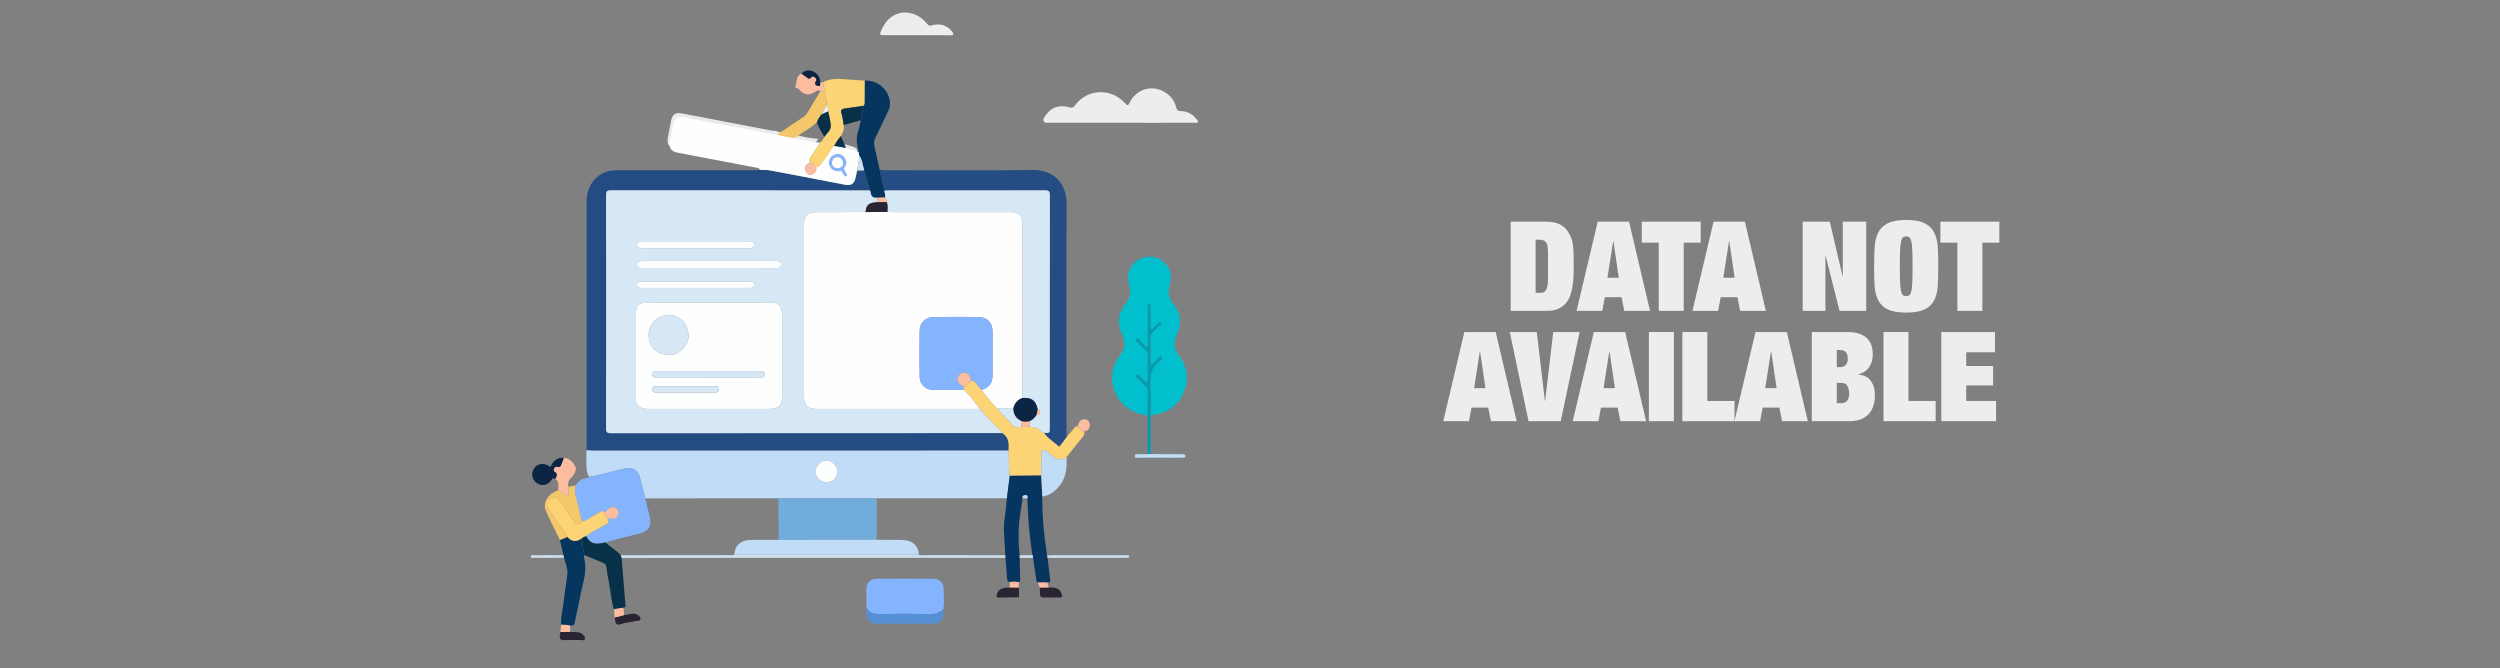<?xml version="1.0" encoding="utf-8"?>
<!-- Generator: Adobe Illustrator 16.0.0, SVG Export Plug-In . SVG Version: 6.00 Build 0)  -->
<!DOCTYPE svg PUBLIC "-//W3C//DTD SVG 1.1//EN" "http://www.w3.org/Graphics/SVG/1.1/DTD/svg11.dtd">
<svg version="1.1" id="Layer_1" xmlns="http://www.w3.org/2000/svg" xmlns:xlink="http://www.w3.org/1999/xlink" x="0px" y="0px"
	 width="1172.941px" height="313.484px" viewBox="0 0 1172.941 313.484" enable-background="new 0 0 1172.941 313.484"
	 xml:space="preserve">
<rect x="0" y="0" width="1172.941" height="313.484" fill="#808080" stroke="none"/>
<g>
	<g>
		<path fill-rule="evenodd" clip-rule="evenodd" fill="#C0DCF6" d="M276.452,223.646c-1.28-1.502-1.13-3.419-1.28-5.161
			c-0.209-2.429,0.006-4.894,0.041-7.343c0.912,0.056,1.822,0.16,2.733,0.16c47.884,0.008,95.768,0.009,143.651,0.005
			c17.207-0.001,34.415-0.016,51.621-0.023c0.257,3.948-0.035,7.925,0.544,11.858c-0.451,3.553-0.901,7.104-1.352,10.654
			c-20.348,0.008-40.694,0.014-61.042,0.022c-15.397-0.009-30.793-0.018-46.19-0.026c-20.824,0.018-41.649,0.032-62.473,0.049
			c-0.853-3.397-1.615-6.823-2.586-10.187c-0.884-3.061-3.381-4.473-6.469-3.896c-1.1,0.208-2.191,0.469-3.286,0.703
			C285.711,221.455,281.207,223.099,276.452,223.646z M387.759,226.193c3.099,0.002,5.122-2.048,5.087-5.156
			c-0.028-2.55-2.463-4.953-5.047-4.981c-2.654-0.028-5.076,2.414-5.116,5.158C382.642,224.078,384.796,226.191,387.759,226.193z"/>
		<path fill-rule="evenodd" clip-rule="evenodd" fill="#234C82" d="M473.218,211.283c-17.206,0.008-34.414,0.022-51.621,0.023
			c-47.884,0.004-95.768,0.003-143.651-0.005c-0.911,0-1.822-0.104-2.733-0.16c0-38.805-0.001-77.608,0.004-116.413
			c0.001-7.384,4.025-12.879,10.553-14.478c1.593-0.39,3.214-0.397,4.838-0.397c21.166,0,42.331,0.001,63.497-0.007
			c0.769,0,1.538-0.098,2.307-0.151c1.317,0.036,2.635,0.071,3.953,0.106c0.234,0.045,0.468,0.09,0.703,0.135
			c2.14,0.39,4.284,0.763,6.421,1.172c9.722,1.861,19.44,3.741,29.163,5.595c2.634,0.502,4.118-0.521,4.739-3.196
			c0.27-1.162,0.507-2.332,0.76-3.498c1.108-0.027,2.216-0.054,3.323-0.082c0.88,3.131,1.758,6.264,2.637,9.396
			c-40.515,0.004-81.029,0.021-121.543-0.027c-1.75-0.002-2.209,0.413-2.206,2.188c0.056,36.491,0.059,72.98-0.005,109.472
			c-0.003,1.915,0.53,2.296,2.35,2.294c38.537-0.056,77.075-0.039,115.613-0.042c22.656-0.004,45.313-0.017,67.97-0.024
			C473.385,205.119,473.418,208.158,473.218,211.283z"/>
		<path fill-rule="evenodd" clip-rule="evenodd" fill="#EAEAEA" d="M401.195,78.23c-0.253,1.166-0.491,2.335-0.76,3.497
			c-0.621,2.675-2.104,3.698-4.738,3.195c-9.723-1.853-19.441-3.732-29.163-5.594c-2.137-0.409-4.282-0.782-6.422-1.172
			c-0.234-0.044-0.469-0.089-0.703-0.134c-1.317-0.035-2.634-0.071-3.953-0.106c-0.043-0.587-0.372-0.807-0.946-0.917
			c-12.605-2.389-25.207-4.801-37.811-7.199c-2.697-0.514-3.947-2.377-3.404-5.033c0.534-2.61,1.024-5.229,1.5-7.85
			c0.597-3.285,2.027-4.306,5.248-3.688c13.91,2.669,27.818,5.341,41.729,7.998c0.618,0.118,1.263,0.089,1.895,0.128
			c2.704,0.905,5.499,1.355,8.321,1.668c3.926,0.935,7.848,1.9,11.9,2.13c-1.488,2.258-2.966,4.524-4.469,6.773
			c-0.565,0.846-1.091,1.658-0.111,2.555c-1.672,0.598-2.872,1.604-2.453,3.556c0.31,1.446,1.367,2.468,2.867,2.157
			c1.919-0.397,2.698-1.837,2.369-3.804c1.137,0.502,1.632-0.247,2.18-1.046c1.986-2.899,4.013-5.772,6.024-8.655
			c1.906,0.312,3.813,0.625,5.72,0.937c2.026,0.644,4.217,0.837,5.992,2.175c0.032,0.396,0.064,0.794,0.096,1.191
			C402.353,73.474,401.433,75.809,401.195,78.23z M392.486,78.629c1.654-0.993,1.692,0.755,2.38,1.472
			c0.34,0.354,0.441,1.236,1.221,0.742c0.734-0.466,0.13-0.988-0.1-1.447c-0.469-0.937-1.48-1.619-0.539-2.977
			c1.159-1.673,0.68-3.42-0.751-4.757c-1.372-1.282-3.041-1.445-4.68-0.514c-1.657,0.94-2.392,3.021-1.74,4.766
			C388.983,77.807,390.526,78.487,392.486,78.629z"/>
		<path fill-rule="evenodd" clip-rule="evenodd" fill="#254D83" d="M412.733,79.684c0.839,0.056,1.678,0.159,2.517,0.159
			c23.136,0.009,46.273,0.199,69.406-0.084c9.655-0.118,15.842,6.419,15.79,15.718c-0.193,35.62-0.078,71.241-0.073,106.861
			c0,0.914,0.051,1.829,0.079,2.744c-0.925,1.234-1.83,2.484-2.785,3.694c-0.261,0.331-0.567,1.042-1.122,0.526
			c-2.234-2.077-4.987-3.595-6.718-6.215c2.692,0.17,2.698,0.17,2.698-2.454c0.001-36.337-0.014-72.675,0.043-109.012
			c0.003-1.855-0.446-2.33-2.317-2.325c-24.484,0.069-48.967,0.045-73.451,0.048c-0.634,0-1.268,0.046-1.901,0.071
			C414.177,86.171,413.456,82.928,412.733,79.684z"/>
		<path fill-rule="evenodd" clip-rule="evenodd" fill="#01BFCC" d="M538.484,194.92c-5.234-0.676-9.777-2.651-13.059-6.975
			c-4.842-6.381-4.932-14.918,0.022-21.205c2.441-3.101,2.717-6.08,1.048-9.6c-2.451-5.165-1.977-10.284,1.626-14.708
			c2.337-2.868,2.674-5.617,1.62-9.012c-1.809-5.822,1.651-11.563,7.454-12.779c7.366-1.544,13.856,5.165,11.735,12.387
			c-1.091,3.715-0.744,6.639,1.771,9.778c3.39,4.23,3.754,9.252,1.414,14.167c-1.711,3.594-1.472,6.58,1.007,9.782
			c4.135,5.339,4.876,11.394,2.14,17.564c-2.921,6.584-8.302,9.919-15.424,10.524c-0.007-4.8,0.272-9.623-0.1-14.395
			c-0.357-4.566,0.532-8.311,4.478-10.975c0.115-0.078,0.21-0.191,0.299-0.299c0.384-0.467,1.155-0.939,0.568-1.578
			c-0.617-0.672-1.113,0.092-1.572,0.477c-1.197,1.006-2.051,2.419-3.689,3.238c0-4.6,0.014-8.971-0.012-13.344
			c-0.006-0.871,0.409-1.451,0.983-2.011c1.011-0.986,2.031-1.966,2.984-3.004c0.475-0.518,1.603-1.079,0.852-1.828
			c-0.639-0.636-1.108,0.503-1.6,0.904c-0.599,0.489-1.094,1.101-1.666,1.625c-0.341,0.314-0.624,0.912-1.192,0.668
			c-0.572-0.245-0.337-0.87-0.34-1.33c-0.021-3.106-0.007-6.212-0.021-9.318c-0.003-0.466,0.12-1.145-0.546-1.195
			c-0.873-0.067-0.704,0.717-0.708,1.229c-0.025,2.611-0.014,5.223-0.014,7.835c-0.001,3.707-0.001,7.412-0.001,11.119
			c-0.186,0.113-0.373,0.225-0.558,0.336c-1.132-1.222-2.252-2.453-3.402-3.655c-0.342-0.358-0.813-0.72-1.28-0.257
			c-0.468,0.465-0.103,0.922,0.246,1.28c1.034,1.063,2.117,2.079,3.125,3.164c0.702,0.756,1.822,1.286,1.835,2.481
			c0.047,4.164,0.049,8.329,0.014,12.494c-0.011,1.325-0.681,0.958-1.298,0.365c-0.916-0.881-1.804-1.79-2.717-2.674
			c-0.316-0.308-0.743-0.549-1.132-0.245c-0.531,0.416-0.245,0.906,0.111,1.272c1.229,1.268,2.466,2.526,3.733,3.754
			c0.78,0.757,1.377,1.499,1.349,2.719C538.479,187.438,538.504,191.179,538.484,194.92z"/>
		<path fill-rule="evenodd" clip-rule="evenodd" fill="#FDFEFE" d="M402.151,80.011c-0.252,1.166-0.49,2.335-0.76,3.498
			c-0.621,2.675-2.105,3.698-4.739,3.196c-9.723-1.854-19.441-3.734-29.163-5.595c-2.137-0.41-4.281-0.783-6.421-1.172
			c-0.235-0.045-0.469-0.09-0.703-0.135c-1.318-0.035-2.635-0.07-3.953-0.106c-0.043-0.586-0.373-0.807-0.946-0.916
			c-12.606-2.389-25.208-4.801-37.811-7.2c-2.697-0.513-3.948-2.376-3.404-5.032c0.533-2.61,1.024-5.229,1.5-7.85
			c0.598-3.285,2.027-4.306,5.248-3.688c13.909,2.669,27.818,5.341,41.729,7.998c0.618,0.118,1.263,0.088,1.895,0.128
			c2.703,0.905,5.498,1.355,8.32,1.668c3.927,0.936,7.848,1.9,11.901,2.13c-1.488,2.259-2.966,4.524-4.469,6.773
			c-0.564,0.846-1.091,1.658-0.111,2.555c-1.672,0.599-2.872,1.604-2.454,3.556c0.311,1.446,1.368,2.469,2.868,2.158
			c1.92-0.398,2.699-1.837,2.369-3.805c1.137,0.503,1.631-0.247,2.179-1.045c1.987-2.899,4.013-5.772,6.024-8.655
			c1.907,0.313,3.813,0.625,5.719,0.937c2.027,0.644,4.217,0.837,5.994,2.175c0.031,0.397,0.063,0.794,0.096,1.191
			C403.309,75.255,402.389,77.59,402.151,80.011z M393.443,80.41c1.654-0.993,1.691,0.755,2.379,1.473
			c0.34,0.354,0.442,1.235,1.222,0.741c0.734-0.465,0.13-0.987-0.1-1.446c-0.469-0.936-1.481-1.619-0.54-2.977
			c1.16-1.673,0.681-3.42-0.75-4.757c-1.371-1.282-3.042-1.445-4.68-0.515c-1.658,0.94-2.392,3.021-1.741,4.765
			C389.939,79.588,391.482,80.268,393.443,80.41z"/>
		<path fill-rule="evenodd" clip-rule="evenodd" fill="#84B4FD" d="M276.452,223.646c4.754-0.547,9.259-2.19,13.912-3.184
			c1.095-0.234,2.186-0.495,3.286-0.703c3.088-0.577,5.585,0.835,6.469,3.896c0.971,3.363,1.733,6.789,2.586,10.187
			c0.702,2.797,1.418,5.591,2.105,8.393c1.117,4.554-0.378,6.931-4.899,8.124c-5.297,1.397-10.685,2.449-15.901,4.155
			c-0.75,0.13-1.503,0.25-2.25,0.397c-3.155,0.623-5.292-0.451-6.792-3.423c2.971-2.133,6.256-3.738,9.417-5.548
			c1.173-0.672,1.525-1.293,0.738-2.417c0.466-0.502,0.982-0.344,1.558-0.199c1.639,0.409,2.728-0.342,3.37-1.802
			c0.581-1.323,0.049-2.467-1.03-3.124c-1.315-0.8-2.732-0.67-3.79,0.619c-0.563,0.689-1.143,1.247-2.088,1.247
			c-0.631-1.014-1.196-0.184-1.762,0.078c-2.851,1.321-5.219,3.568-8.346,4.364c-1.024-4.27-2.012-8.55-3.094-12.805
			c-0.36-1.418-0.401-2.748,0.191-4.085c0.936-1.839,2.368-3,4.436-3.383C275.23,224.313,275.934,224.167,276.452,223.646z"/>
		<path fill-rule="evenodd" clip-rule="evenodd" fill="#EDEDED" d="M526.042,57.595c-11.216,0-22.431,0.001-33.646-0.002
			c-0.979,0-2.18,0.241-2.726-0.713c-0.56-0.98,0.378-1.859,0.873-2.656c2.337-3.779,6.536-5.282,11.04-3.888
			c1.275,0.395,1.947,0.224,2.784-0.916c5.571-7.581,16.221-8.284,22.917-1.604c0.299,0.299,0.617,0.583,0.894,0.9
			c0.79,0.902,1.15,0.818,1.704-0.35c3.045-6.427,10.247-8.791,16.346-5.308c2.839,1.62,4.848,4.114,5.623,7.352
			c0.335,1.403,0.986,1.699,2.32,1.725c2.98,0.055,5.395,1.429,7.217,3.771c0.298,0.382,0.978,0.823,0.542,1.442
			c-0.306,0.435-0.917,0.242-1.395,0.243c-6.913,0.008-13.826,0.005-20.738,0.006C535.211,57.595,530.627,57.595,526.042,57.595z"/>
		<path fill-rule="evenodd" clip-rule="evenodd" fill="#063660" d="M472.411,233.796c0.45-3.551,0.901-7.102,1.352-10.654
			c4.914-0.05,9.829-0.099,14.743-0.148c0.174,3.326,0.347,6.651,0.521,9.978c-0.089,9.094,0.75,18.113,2.17,27.087
			c-0.016,0.063-0.056,0.133-0.043,0.189c0.029,0.125,0.084,0.242,0.128,0.361l0.007,0.097c0.071,0.349,0.142,0.696,0.212,1.046
			c0.381,3.329,0.731,6.662,1.164,9.984c0.128,0.984,0.112,1.659-1.132,1.536c-1.5,0.005-3,0.01-4.5,0.015
			c-1.109-0.466-0.789-1.546-0.933-2.363c-0.537-3.046-0.97-6.108-1.442-9.163c0.046-0.466,0.057-0.92-0.292-1.293
			c-1.353-8.829-2.16-17.704-2.328-26.635c0.073-0.739,0.307-1.541-0.922-1.536c-1.051,0.002-1.491,0.472-1.352,1.503
			c-0.254,1.742-0.462,3.491-0.769,5.225c-1.254,7.125-1.396,14.276-0.601,21.456c0.01,0.428,0.019,0.854,0.028,1.28
			c0.063,3.127,0.13,6.256,0.184,9.385c0.013,0.727,0.342,1.563-0.594,2.018c-1.411-0.294-2.829-0.28-4.25-0.083
			c-1.094-0.094-1.226-0.815-1.287-1.744c-0.208-3.202-0.501-6.398-0.762-9.597c-0.034-0.421-0.07-0.842-0.104-1.263
			c-0.064-1.614-0.102-3.23-0.2-4.843c-0.233-3.854-0.705-7.692-0.147-11.57C471.752,240.656,472.036,237.221,472.411,233.796z"/>
		<path fill-rule="evenodd" clip-rule="evenodd" fill="#FCD375" d="M488.506,222.993c-4.915,0.05-9.829,0.099-14.743,0.148
			c-0.579-3.934-0.287-7.91-0.544-11.858c0.2-3.125,0.167-6.164-2.928-8.098c-3.463-3.824-7.279-7.319-10.536-11.336
			c-2.355-3.081-4.751-6.128-7.43-8.941c-0.129-0.408-0.403-0.813-0.044-1.24c1.075-0.947,2.151-1.897,3.227-2.846
			c0.784-0.674,1.296-0.322,1.857,0.376c1.036,1.288,2.157,2.507,3.242,3.753c2.236,2.977,4.5,5.93,7.146,8.563
			c1.834,2.579,4.386,4.499,6.396,6.901c1.388,1.66,2.874,2.521,5.025,1.873c1.323,0,2.647,0,3.971,0
			c1.581,0.124,3.2,0.095,4.446,1.354c0.634,0.639,1.317,1.235,2.237,1.445c1.73,2.62,4.484,4.138,6.718,6.215
			c0.555,0.516,0.861-0.195,1.122-0.526c0.955-1.21,1.86-2.46,2.785-3.694c1.057-1.257,2.09-2.536,3.181-3.765
			c0.517-0.582,0.844-1.494,1.898-1.34c0.854,0.951,1.529,2.111,2.883,2.48c0.571,0.809,0.427,1.452-0.215,2.235
			c-2.626,3.207-5.17,6.48-7.745,9.729c-3.016,1.649-4.197,1.564-6.832-0.548c-0.763-0.611-1.481-1.28-2.21-1.936
			c-0.588-0.526-1.303-1.007-2.034-0.681c-0.682,0.303-0.688,1.172-0.704,1.867C488.602,216.415,488.559,219.703,488.506,222.993z"
			/>
		<path fill-rule="evenodd" clip-rule="evenodd" fill="#84B4FD" d="M406.516,285.127c-0.021-3.029-0.127-6.062-0.037-9.088
			c0.08-2.61,2.01-4.48,4.669-4.496c8.956-0.054,17.914-0.049,26.87-0.002c2.657,0.014,4.562,1.765,4.679,4.484
			c0.136,3.158,0.349,6.336-0.048,9.5c-1.816,2.384-4.302,2.609-7.092,2.56c-7.739-0.139-15.483-0.148-23.222,0.009
			C409.701,288.146,407.851,287.306,406.516,285.127z"/>
		<path fill-rule="evenodd" clip-rule="evenodd" fill="#063660" d="M403.059,72.773c-0.033-0.396-0.064-0.794-0.096-1.191
			c-0.891-3.33-1.542-6.636-0.317-10.069c0.585-1.641,0.805-3.413,1.189-5.125c0.434-2.258,0.869-4.517,1.303-6.775
			c0.589-0.629,0.474-1.451,0.489-2.183c0.062-3.198,0.046-6.398,0.058-9.597c6.688-0.511,12.571,5.469,11.82,12.049
			c-0.068,0.607-0.327,1.214-0.591,1.776c-2.064,4.38-4.101,8.775-6.261,13.108c-0.641,1.287-0.729,2.471-0.413,3.819
			c0.865,3.691,1.667,7.397,2.493,11.098c0.722,3.244,1.443,6.487,2.165,9.731c0.071,1.084,0.697,2.103,0.383,3.233
			c-1.257,0.031-2.515,0.063-3.772,0.094c-1.878,0.246-2.834-0.61-3.011-2.465c-0.031-0.327-0.254-0.636-0.387-0.953
			c-0.879-3.132-1.757-6.264-2.637-9.396C404.715,77.529,404.621,74.903,403.059,72.773z"/>
		<path fill-rule="evenodd" clip-rule="evenodd" fill="#FCD375" d="M405.685,37.833c-0.012,3.199,0.004,6.399-0.058,9.597
			c-0.015,0.732,0.101,1.554-0.489,2.183c-2.836,0.424-5.665,0.904-8.511,1.252c-1.565,0.191-2.411,0.544-1.811,2.437
			c0.546,1.719,0.695,3.566,1.02,5.356c0.354,1.938-0.282,3.625-1.325,5.208c-1.304,1.382-2.227,3.033-3.261,4.606
			c-2.011,2.882-4.037,5.755-6.024,8.654c-0.548,0.799-1.042,1.549-2.179,1.047c-0.656-1.03-1.818-1.327-2.783-1.91
			c-0.98-0.896-0.454-1.709,0.111-2.555c1.502-2.249,2.98-4.514,4.469-6.773c0.863-0.713,1.395-1.656,1.852-2.653
			c1.201-1.736,3.243-3.118,3.077-5.472c-0.156-2.215-0.791-4.397-1.215-6.594c-0.011-1.048,0.142-2.136-0.743-2.965
			c0.121-2.23-0.612-4.34-0.915-6.511c-0.27-1.372-0.539-2.743-0.809-4.115c4.328-2.448,8.972-1.427,13.537-1.218
			C401.65,37.501,403.666,37.688,405.685,37.833z"/>
		<path fill-rule="evenodd" clip-rule="evenodd" fill="#063660" d="M274.24,260.434c-0.5,0.742-0.151,1.534,0.002,2.234
			c1.36,6.192-1.155,11.906-2.159,17.799c-0.647,3.796-1.707,7.522-2.345,11.322c-0.252,1.498-0.921,1.817-2.174,1.737
			c-1.399-0.372-2.827-0.427-4.264-0.403c-0.298-3.234,0.627-6.35,0.979-9.518c0.512-4.595,1.276-9.162,1.868-13.749
			c0.371-2.864-0.761-5.479-1.547-8.143c-0.077-0.422-0.154-0.844-0.23-1.265c-0.554-2.358-1.11-4.717-1.664-7.073
			c1.167-0.507,2.334-1.012,3.501-1.517c1.823,2.158,3.92,2.563,6.326,0.986c0.637,0.712,0.826,1.59,0.857,2.498
			C273.449,257.08,273.736,258.773,274.24,260.434z"/>
		<path fill-rule="evenodd" clip-rule="evenodd" fill="#083049" d="M274.24,260.434c-0.504-1.66-0.791-3.354-0.85-5.09
			c-0.031-0.908-0.22-1.786-0.857-2.498c0.708-0.639,1.53-1.073,2.436-1.358c1.5,2.972,3.638,4.046,6.793,3.423
			c0.747-0.147,1.5-0.268,2.25-0.397c2.324,2.093,5.12,3.613,7.234,5.961c0.136,0.428,0.272,0.856,0.407,1.286
			c0.58,7.177,1.157,14.358,1.743,21.536c0.067,0.819,0.399,1.742-0.93,1.841c-1.499,0.225-2.999,0.45-4.498,0.676
			c-1.183-3.999-1.428-8.17-2.239-12.238c-0.482-2.415-0.926-4.847-1.17-7.292c-0.136-1.366-0.81-1.916-1.947-2.366
			C279.801,262.805,277.027,261.601,274.24,260.434z"/>
		<path fill-rule="evenodd" clip-rule="evenodd" fill="#CCDFEE" d="M291.652,261.76c-0.135-0.43-0.271-0.858-0.407-1.286
			c16.972,0,33.944,0.006,50.917-0.01c0.813-0.001,1.707,0.282,2.415-0.41c28.794,0,57.589,0.002,86.384,0.003
			c0.708,0.693,1.603,0.406,2.414,0.407c12.745,0.017,25.49,0.012,38.235,0.012c0.035,0.421,0.07,0.842,0.104,1.263
			c-53.955,0.006-107.909,0.011-161.864,0.016C303.784,261.756,297.718,261.756,291.652,261.76z"/>
		<path fill-rule="evenodd" clip-rule="evenodd" fill="#EDEDED" d="M430.137,16.514c-5.081,0-10.161,0.006-15.241-0.002
			c-2.222-0.003-2.297-0.158-1.434-2.251c4.502-10.913,15.788-10.408,21.584-3.008c0.69,0.881,1.244,0.883,2.121,0.64
			c2.866-0.799,5.57-0.534,7.982,1.36c0.386,0.303,0.824,0.602,1.072,1.005c0.381,0.624,1.318,1.19,0.917,1.952
			c-0.342,0.651-1.295,0.289-1.972,0.292C440.156,16.525,435.146,16.514,430.137,16.514z"/>
		<path fill-rule="evenodd" clip-rule="evenodd" fill="#C0DCF6" d="M488.506,222.993c0.053-3.29,0.096-6.578,0.169-9.867
			c0.016-0.695,0.022-1.564,0.704-1.867c0.731-0.326,1.446,0.154,2.034,0.681c0.729,0.655,1.447,1.324,2.21,1.936
			c2.634,2.112,3.816,2.197,6.832,0.548c0.11,4.61-0.055,9.176-3.018,13.055c-2.143,2.804-4.757,4.962-8.41,5.493
			C488.853,229.645,488.68,226.319,488.506,222.993z"/>
		<path fill-rule="evenodd" clip-rule="evenodd" fill="#568FD4" d="M406.516,285.127c1.335,2.179,3.185,3.02,5.819,2.967
			c7.739-0.157,15.483-0.147,23.222-0.009c2.79,0.05,5.276-0.176,7.092-2.56c0.107,1.123,0.141,2.242-0.104,3.36
			c-0.514,2.345-2.008,3.733-4.424,3.747c-9.011,0.047-18.021,0.056-27.031-0.006c-2.709-0.017-4.351-1.737-4.591-4.548
			C406.415,287.104,406.505,286.112,406.516,285.127z"/>
		<path fill-rule="evenodd" clip-rule="evenodd" fill="#F5C76B" d="M266.208,251.859c-1.167,0.505-2.334,1.01-3.501,1.517
			c-2.205-4.539-4.591-9.003-6.559-13.643c-1.681-3.965,0.827-7.907,5.798-9.793c1.5,1.133,3.046,2.181,4.977,2.75
			c-0.104-1.522-0.199-2.905-0.294-4.288c1.191-0.061,2.272-0.777,3.506-0.585c-0.592,1.336-0.551,2.666-0.191,4.084
			c1.082,4.255,2.069,8.535,3.094,12.805c-1.734,1.838-2.4,1.832-3.705-0.037c-0.882-1.266-1.708-2.573-2.651-3.789
			c-1.677-2.155-2.95-4.601-4.847-6.602c-0.971-1.021-2.056-1.125-3.261-0.659c-2.111,0.813-2.626,2.91-1.291,5.019
			C260.128,243.132,263.6,247.204,266.208,251.859z"/>
		<path fill-rule="evenodd" clip-rule="evenodd" fill="#F5C76B" d="M386.901,42.741c0.303,2.17,1.036,4.281,0.915,6.51
			c-0.536,1.52-1.823,2.652-2.196,4.257c-1.024,1.123-1.792,2.402-2.334,3.819c-3.088,2.989-7.033,4.793-10.341,7.478
			c-2.822-0.313-5.617-0.763-8.32-1.668c4.21-2.833,8.407-5.685,12.639-8.486c0.813-0.538,1.282-1.297,1.751-2.073
			c1.97-3.256,3.913-6.527,5.865-9.792C385.552,42.77,386.227,42.755,386.901,42.741z"/>
		<path fill-rule="evenodd" clip-rule="evenodd" fill="#009DB0" d="M538.484,194.92c0.02-3.741-0.006-7.482,0.083-11.221
			c0.029-1.22-0.569-1.962-1.349-2.719c-1.267-1.228-2.504-2.486-3.733-3.754c-0.356-0.366-0.642-0.856-0.111-1.272
			c0.389-0.304,0.816-0.063,1.132,0.245c0.914,0.884,1.801,1.793,2.717,2.674c0.617,0.593,1.287,0.96,1.298-0.365
			c0.035-4.165,0.033-8.33-0.014-12.494c-0.013-1.195-1.134-1.726-1.835-2.481c-1.008-1.085-2.091-2.101-3.125-3.164
			c-0.349-0.358-0.714-0.815-0.246-1.28c0.467-0.463,0.938-0.102,1.28,0.257c1.15,1.202,2.27,2.434,3.402,3.655
			c0.186-0.111,0.372-0.223,0.558-0.336c0-3.707,0-7.412,0.001-11.119c0-2.613-0.011-5.224,0.014-7.835
			c0.004-0.512-0.165-1.296,0.708-1.229c0.667,0.051,0.543,0.729,0.546,1.195c0.014,3.106,0,6.212,0.021,9.318
			c0.003,0.46-0.231,1.085,0.34,1.33c0.568,0.244,0.851-0.354,1.192-0.668c0.572-0.524,1.067-1.137,1.666-1.625
			c0.492-0.401,0.961-1.541,1.6-0.904c0.751,0.749-0.377,1.31-0.852,1.828c-0.953,1.038-1.974,2.018-2.984,3.004
			c-0.575,0.56-0.989,1.14-0.983,2.011c0.026,4.373,0.012,8.744,0.012,13.344c1.638-0.819,2.493-2.232,3.689-3.238
			c0.459-0.385,0.955-1.148,1.572-0.477c0.587,0.639-0.184,1.111-0.568,1.578c-0.089,0.107-0.185,0.221-0.299,0.299
			c-3.945,2.664-4.834,6.408-4.478,10.975c0.372,4.771,0.093,9.595,0.1,14.395c-0.004,6.066-0.01,12.135-0.013,18.204
			c-0.465,0.004-0.929,0.009-1.394,0.014C538.451,207.014,538.468,200.967,538.484,194.92z"/>
		<path fill-rule="evenodd" clip-rule="evenodd" fill="#0C2545" d="M260.638,224.861c-0.583-0.142-0.97-1.121-1.755,0.112
			c-1.777,2.792-4.604,3.33-7.05,1.667c-2.212-1.505-2.804-4.421-1.362-6.705c1.551-2.458,4.391-2.956,7.19-1.261
			c0.178,0.107,0.357,0.212,0.663,0.396c1.106-2.8,3.026-4.457,6.167-4.285c0.047,0.894-0.482,1.597-0.781,2.375
			c-0.416,1.087-0.447,2.438-2.4,1.884c-1.057-0.3-2.011,1.68-1.13,2.181C262.218,222.38,260.964,223.606,260.638,224.861z"/>
		<path fill-rule="evenodd" clip-rule="evenodd" fill="#FCBCA0" d="M260.638,224.861c0.327-1.255,1.58-2.481-0.458-3.637
			c-0.88-0.501,0.074-2.48,1.13-2.181c1.953,0.554,1.984-0.797,2.4-1.884c0.298-0.778,0.828-1.481,0.781-2.375
			c2.746,0.075,4.357,2.229,5.438,4.06c0.609,1.032-0.148,3.672-1.597,4.953c-1.471,1.3-2.006,2.745-1.705,4.604
			c0.095,1.384,0.19,2.767,0.294,4.289c-1.931-0.569-3.477-1.617-4.977-2.75C261.702,228.199,262.765,226.119,260.638,224.861z"/>
		<path fill-rule="evenodd" clip-rule="evenodd" fill="#FCBCA0" d="M386.901,42.741c-0.674,0.014-1.349,0.028-2.023,0.043
			c-0.714-0.714-1.337-0.398-2.044,0.087c-3.141,2.151-5.606,1.891-8.054-1.033c-0.507-0.606-2.076-0.495-1.567-1.572
			c0.904-1.916,0.044-4.731,2.808-5.716c0.685,0.477,1.377,0.94,2.05,1.43c0.853,0.62,1.586,1.694,2.676,0.174
			c0.309-0.43,1.189-0.291,1.699,0.226c0.471,0.479,0.803,1.085,0.373,1.684c-1.166,1.622,0.505,2.208,1.211,2.32
			c1.224,0.195,0.538-1.222,0.904-1.843c0.386,0.029,0.773,0.057,1.159,0.086C386.362,39.998,386.631,41.37,386.901,42.741z"/>
		<path fill-rule="evenodd" clip-rule="evenodd" fill="#CCDFEE" d="M491.501,261.751c-0.07-0.35-0.141-0.697-0.212-1.046
			c0.767-0.077,1.533-0.218,2.299-0.22c11.413-0.015,22.827-0.01,34.239-0.01c0.422,0,0.846-0.002,1.267,0.016
			c0.364,0.016,0.761,0.094,0.744,0.543c-0.014,0.386-0.362,0.612-0.721,0.652c-0.557,0.064-1.125,0.065-1.687,0.065
			C515.455,261.754,503.479,261.752,491.501,261.751z"/>
		<path fill-rule="evenodd" clip-rule="evenodd" fill="#2A2331" d="M492.225,275.598c2.27,0.031,4.548,0.002,5.691,2.575
			c0.807,1.819,0.614,2.2-1.315,2.199c-2.172-0.001-4.351-0.146-6.515-0.016c-1.537,0.092-2.189-0.379-2.143-1.931
			c0.028-0.903-0.128-1.812-0.202-2.716C489.235,275.672,490.73,275.636,492.225,275.598z"/>
		<path fill-rule="evenodd" clip-rule="evenodd" fill="#2A2331" d="M477.996,280.249c-3.072,0.042-6.146,0.049-9.218,0.144
			c-1.219,0.039-1.401-0.365-1.07-1.472c0.699-2.329,1.924-3.083,5.77-3.323c1.503,0.019,3.009,0.038,4.515,0.057
			c0.04,0.486,0.081,0.975,0.12,1.462c0-0.002-0.066,0.083-0.066,0.083l0.066,0.084c-0.008,0.935-0.016,1.87-0.023,2.804
			c0-0.001-0.109,0.045-0.109,0.045L477.996,280.249z"/>
		<path fill-rule="evenodd" clip-rule="evenodd" fill="#2A2331" d="M267.401,296.494c1.046,0.034,2.093,0.082,3.139,0.103
			c1.01,0.018,1.927,0.281,2.715,0.938c0.735,0.612,1.377,1.471,1.154,2.328c-0.24,0.922-1.317,0.396-2.002,0.415
			c-2.447,0.067-4.906-0.089-7.345,0.064c-1.868,0.117-2.724-0.424-2.366-2.37c0.088-0.475,0.139-0.96,0.206-1.439
			C264.402,296.52,265.902,296.507,267.401,296.494z"/>
		<path fill-rule="evenodd" clip-rule="evenodd" fill="#2A2331" d="M292.88,288.584c1.039-0.188,2.073-0.41,3.118-0.559
			c0.904-0.127,1.829-0.244,2.692,0.221c0.895,0.479,1.868,1.11,1.8,2.152c-0.071,1.102-1.344,0.74-2.046,0.914
			c-2.389,0.594-4.889,0.788-7.226,1.52c-2.011,0.629-2.48-0.188-2.616-1.859c-0.034-0.417-0.151-0.828-0.23-1.24
			C289.874,289.351,291.377,288.967,292.88,288.584z"/>
		<path fill-rule="evenodd" clip-rule="evenodd" fill="#C0DCF6" d="M538.434,213.062c0.464-0.005,0.929-0.01,1.394-0.014
			c4.583,0.004,9.166,0.009,13.75,0.017c0.564,0.003,1.131-0.008,1.689,0.056c0.53,0.06,0.971,0.34,0.949,0.936
			c-0.024,0.701-0.615,0.67-1.098,0.674c-1.833,0.017-3.667,0.011-5.5,0.011c-5.218,0-10.436,0.012-15.654-0.018
			c-0.611-0.004-1.634,0.363-1.606-0.756c0.023-0.936,0.931-0.891,1.634-0.896C535.471,213.055,536.952,213.063,538.434,213.062z"/>
		<path fill-rule="evenodd" clip-rule="evenodd" fill="#0C2545" d="M384.933,38.54c-0.366,0.622,0.32,2.038-0.904,1.843
			c-0.706-0.112-2.376-0.698-1.211-2.32c0.43-0.599,0.099-1.205-0.373-1.684c-0.51-0.517-1.391-0.655-1.699-0.226
			c-1.089,1.521-1.823,0.446-2.676-0.174c-0.673-0.49-1.365-0.954-2.05-1.43c1.678-2.095,5.14-1.989,7.288,0.217
			C384.333,35.818,384.79,37.111,384.933,38.54z"/>
		<path fill-rule="evenodd" clip-rule="evenodd" fill="#FCBCA0" d="M508.415,202.458c-1.354-0.369-2.029-1.529-2.883-2.48
			c0.111-0.175,0.29-0.338,0.323-0.526c0.308-1.765,1.36-2.896,3.125-2.748c1.451,0.123,2.449,1.31,2.355,2.79
			C511.229,201.154,510.327,202.396,508.415,202.458z"/>
		<path fill-rule="evenodd" clip-rule="evenodd" fill="#CCDFEE" d="M264.37,260.449c0.076,0.421,0.153,0.843,0.23,1.265
			c-4.717,0.014-9.434,0.038-14.151,0.024c-0.552-0.001-1.485,0.281-1.414-0.713c0.053-0.754,0.876-0.535,1.395-0.538
			C255.076,260.46,259.723,260.457,264.37,260.449z"/>
		<path fill-rule="evenodd" clip-rule="evenodd" fill="#FCBCA0" d="M292.88,288.584c-1.503,0.383-3.007,0.767-4.509,1.148
			c-0.276-1.294,0.16-2.66-0.406-3.922c1.501-0.224,3.001-0.449,4.5-0.674C292.604,286.285,292.742,287.435,292.88,288.584z"/>
		<path fill-rule="evenodd" clip-rule="evenodd" fill="#FCBCA0" d="M267.401,296.494c-1.5,0.013-3,0.025-4.499,0.038
			c0.133-1.137,0.265-2.272,0.397-3.409c1.437-0.023,2.864,0.031,4.264,0.403C267.51,294.517,267.456,295.505,267.401,296.494z"/>
		<path fill-rule="evenodd" clip-rule="evenodd" fill="#FCBCA0" d="M477.993,275.654c-1.506-0.019-3.012-0.038-4.515-0.057
			c0.438-0.802,0.32-1.664,0.284-2.519c1.422-0.197,2.84-0.211,4.251,0.083C478.006,273.993,477.999,274.824,477.993,275.654z"/>
		<path fill-rule="evenodd" clip-rule="evenodd" fill="#FCBCA0" d="M492.225,275.598c-1.495,0.038-2.99,0.074-4.484,0.112
			c-0.238-0.809-0.474-1.615-0.71-2.424c1.502-0.005,3.002-0.01,4.502-0.015C491.418,274.149,491.686,274.914,492.225,275.598z"/>
		<path fill-rule="evenodd" clip-rule="evenodd" fill="#CCDFEE" d="M484.366,260.467c0.35,0.373,0.339,0.827,0.292,1.293
			c-2.079,0-4.157,0-6.235,0c-0.009-0.427-0.019-0.853-0.028-1.28C480.385,260.476,482.376,260.471,484.366,260.467z"/>
		<path fill-rule="evenodd" clip-rule="evenodd" fill="#CCDFEE" d="M491.282,260.608c-0.044-0.119-0.1-0.236-0.128-0.361
			c-0.013-0.057,0.027-0.126,0.043-0.189C491.376,260.218,491.438,260.395,491.282,260.608z"/>
		<polygon fill-rule="evenodd" clip-rule="evenodd" fill="#FCBCA0" points="478.112,277.283 478.046,277.199 478.112,277.116 
			478.244,277.206 		"/>
		<polygon fill-rule="evenodd" clip-rule="evenodd" fill="#FCBCA0" points="477.996,280.249 477.98,280.132 478.089,280.087 
			478.176,280.229 		"/>
		<path fill-rule="evenodd" clip-rule="evenodd" fill="#71ACDA" d="M411.369,233.818c-0.014,6.479-0.028,12.958-0.041,19.437
			c-15.355,0.011-30.711,0.022-46.066,0.033c-0.028-6.498-0.054-12.997-0.082-19.496
			C380.576,233.801,395.972,233.81,411.369,233.818z"/>
		<path fill-rule="evenodd" clip-rule="evenodd" fill="#FDFEFE" d="M387.759,226.193c-2.963-0.002-5.118-2.115-5.076-4.979
			c0.04-2.744,2.462-5.187,5.116-5.158c2.583,0.028,5.019,2.432,5.047,4.981C392.881,224.146,390.858,226.195,387.759,226.193z"/>
		<path fill-rule="evenodd" clip-rule="evenodd" fill="#D6E7F6" d="M408.111,89.325c0.133,0.317,0.356,0.625,0.387,0.953
			c0.176,1.855,1.132,2.711,3.011,2.465c0.146,0.693,0.292,1.386,0.438,2.078c-4.347,0.266-5.432,1.127-5.892,4.675
			c-7.617,0.014-15.233,0.025-22.85,0.044c-4.234,0.011-6.001,1.635-6.005,5.828c-0.031,26.872-0.029,53.744-0.002,80.615
			c0.004,4.223,1.75,5.871,5.96,5.873c25.531,0.002,51.063-0.003,76.595-0.006c3.257,4.017,7.073,7.512,10.536,11.336
			c-22.657,0.008-45.313,0.021-67.97,0.024c-38.538,0.003-77.076-0.014-115.613,0.042c-1.82,0.002-2.354-0.379-2.35-2.294
			c0.064-36.491,0.061-72.981,0.005-109.472c-0.003-1.775,0.457-2.19,2.206-2.188C327.083,89.346,367.596,89.329,408.111,89.325z
			 M332.336,191.857c9.522,0,19.045,0.005,28.567-0.002c4.433-0.002,6.093-1.682,6.095-6.161
			c0.004-12.345,0.001-24.688,0.001-37.033c0-5.309-1.453-6.763-6.779-6.764c-17.706-0.003-35.41-0.001-53.115-0.001
			c-1.411,0-2.826-0.068-4.231,0.022c-2.996,0.193-4.481,1.587-4.485,4.247c-0.019,13.825,0,27.649-0.019,41.475
			c-0.003,2.068,0.962,3.265,2.903,3.867c0.97,0.3,1.929,0.353,2.917,0.353C313.574,191.856,322.955,191.857,332.336,191.857z
			 M332.704,125.784c10.363,0,20.727-0.004,31.09,0.004c1.248,0.001,2.647,0.016,2.698-1.606c0.051-1.637-1.394-1.667-2.604-1.762
			c-0.21-0.017-0.423-0.003-0.634-0.003c-20.375,0-40.749-0.003-61.124,0.01c-0.693,0-1.407,0.076-2.075,0.252
			c-0.72,0.19-1.278,0.657-1.195,1.516c0.085,0.884,0.639,1.404,1.488,1.538c0.551,0.087,1.125,0.05,1.688,0.05
			C312.258,125.784,322.481,125.784,332.704,125.784z M326.414,132.137c-7.337,0-14.675,0-22.012,0c-1.411,0-2.822-0.002-4.233,0.02
			c-0.611,0.01-1.1,0.256-1.268,0.906c-0.182,0.703,0.111,1.233,0.642,1.667c0.542,0.443,1.192,0.372,1.822,0.372
			c16.65,0.002,33.301,0.006,49.952-0.007c1.103-0.001,2.476,0.158,2.526-1.492c0.053-1.77-1.375-1.455-2.454-1.457
			C343.065,132.13,334.74,132.137,326.414,132.137z M326.571,113.497c-7.895,0-15.79-0.001-23.684,0
			c-0.846,0-1.692,0.002-2.538,0.009c-0.786,0.005-1.399,0.262-1.485,1.15c-0.08,0.818,0.379,1.367,1.076,1.638
			c0.439,0.171,0.965,0.164,1.453,0.165c16.635,0.007,33.27,0.003,49.906,0.012c1.207,0.001,2.458-0.112,2.51-1.591
			c0.064-1.789-1.456-1.366-2.496-1.369C343.065,113.485,334.818,113.497,326.571,113.497z"/>
		<path fill-rule="evenodd" clip-rule="evenodd" fill="#CCDFEE" d="M403.059,72.773c1.562,2.13,1.656,4.755,2.415,7.156
			c-1.107,0.028-2.215,0.055-3.323,0.082C402.389,77.59,403.309,75.255,403.059,72.773z"/>
		<path fill-rule="evenodd" clip-rule="evenodd" fill="#EDEDED" d="M360.365,79.803c0.234,0.045,0.468,0.09,0.703,0.135
			C360.833,79.893,360.599,79.848,360.365,79.803z"/>
		<path fill-rule="evenodd" clip-rule="evenodd" fill="#D6E7F6" d="M415.281,92.648c0.314-1.13-0.312-2.149-0.383-3.233
			c0.633-0.025,1.267-0.071,1.901-0.071c24.483-0.003,48.966,0.021,73.451-0.048c1.872-0.005,2.321,0.47,2.317,2.325
			c-0.058,36.337-0.042,72.675-0.043,109.012c0,2.624-0.006,2.624-2.698,2.454c-0.92-0.21-1.603-0.807-2.237-1.445
			c-1.246-1.259-2.865-1.229-4.446-1.354c-0.034-0.907-0.066-1.817-0.099-2.727c1.419-0.567,2.412-1.629,3.276-2.838
			c0.886,0.113,1.467-0.334,1.677-1.125c0.223-0.838-0.36-1.216-1.091-1.404c-0.969-4.367-2.827-5.771-7.236-5.466
			c0.004-27.145,0.008-54.289,0.012-81.435c0-4.419-1.332-5.754-5.783-5.755c-18.19-0.004-36.38,0-54.571-0.006
			c-0.985,0-1.971-0.065-2.956-0.1c-0.022-1.537,0.292-3.095-0.305-4.592C415.891,94.081,415.801,93.287,415.281,92.648z"/>
		<path fill-rule="evenodd" clip-rule="evenodd" fill="#84B4FD" d="M393.443,80.41c-1.96-0.142-3.504-0.822-4.21-2.716
			c-0.651-1.745,0.083-3.825,1.741-4.765c1.638-0.93,3.309-0.768,4.68,0.515c1.431,1.337,1.91,3.083,0.75,4.757
			c-0.941,1.358,0.071,2.041,0.54,2.977c0.23,0.459,0.834,0.981,0.1,1.446c-0.779,0.495-0.881-0.387-1.222-0.741
			C395.134,81.166,395.097,79.417,393.443,80.41z M395.501,76.667c0.023-1.834-1.091-3.053-2.571-2.961
			c-1.558,0.098-2.464,0.988-2.607,2.536c-0.137,1.483,1.056,2.63,2.648,2.637C394.611,78.887,395.441,78.05,395.501,76.667z"/>
		<path fill-rule="evenodd" clip-rule="evenodd" fill="#FCBCA0" d="M380.265,76.263c0.965,0.583,2.127,0.88,2.783,1.91
			c0.329,1.966-0.45,3.406-2.37,3.804c-1.5,0.311-2.557-0.712-2.868-2.158C377.393,77.866,378.592,76.862,380.265,76.263z"/>
		<path fill-rule="evenodd" clip-rule="evenodd" fill="#083049" d="M394.511,63.866c0.82,1.847,1.639,3.694,2.458,5.542
			c-1.906-0.312-3.813-0.624-5.719-0.937C392.284,66.898,393.208,65.248,394.511,63.866z"/>
		<path fill-rule="evenodd" clip-rule="evenodd" fill="#FCD375" d="M266.208,251.859c-2.608-4.655-6.08-8.728-8.926-13.222
			c-1.336-2.108-0.821-4.205,1.291-5.019c1.205-0.466,2.29-0.362,3.261,0.659c1.897,2.001,3.17,4.446,4.847,6.602
			c0.944,1.216,1.769,2.523,2.651,3.789c1.304,1.869,1.97,1.875,3.705,0.037c3.127-0.796,5.495-3.043,8.346-4.364
			c0.565-0.262,1.13-1.092,1.762-0.079c0.66,1.086,1.32,2.172,1.981,3.26c0.787,1.124,0.435,1.745-0.738,2.417
			c-3.161,1.81-6.446,3.415-9.417,5.548c-0.906,0.285-1.729,0.72-2.437,1.358C270.127,254.423,268.03,254.018,266.208,251.859z"/>
		<path fill-rule="evenodd" clip-rule="evenodd" fill="#FCBCA0" d="M285.125,243.522c-0.661-1.088-1.321-2.174-1.981-3.26
			c0.946,0.001,1.525-0.557,2.088-1.246c1.057-1.289,2.474-1.419,3.79-0.619c1.079,0.657,1.611,1.801,1.03,3.124
			c-0.642,1.46-1.73,2.211-3.37,1.802C286.107,243.179,285.591,243.021,285.125,243.522z"/>
		<path fill-rule="evenodd" clip-rule="evenodd" fill="#C0DCF6" d="M482.038,233.832c-0.758-0.012-1.516-0.022-2.274-0.033
			c-0.139-1.031,0.301-1.501,1.352-1.503C482.345,232.291,482.111,233.093,482.038,233.832z"/>
		<path fill-rule="evenodd" clip-rule="evenodd" fill="#FEFEFE" d="M416.373,99.434c0.986,0.035,1.972,0.1,2.957,0.1
			c18.191,0.006,36.381,0.002,54.571,0.006c4.451,0.001,5.784,1.336,5.783,5.755c-0.004,27.146-0.008,54.29-0.012,81.435
			c-2.264,0.809-3.585,2.451-4.185,4.731c-2.578,0.018-5.156,0.035-7.735,0.054c-2.646-2.634-4.911-5.587-7.146-8.563
			c3.981-1.541,5.092-3.168,5.093-7.475c0.001-6.63,0.014-13.259-0.004-19.889c-0.013-4.297-2.515-6.834-6.838-6.86
			c-6.912-0.039-13.823-0.045-20.733,0.004c-3.88,0.028-6.607,2.639-6.651,6.472c-0.08,7.122-0.093,14.246,0.002,21.367
			c0.051,3.843,2.668,6.339,6.465,6.37c4.795,0.035,9.591-0.018,14.385-0.033c2.679,2.813,5.075,5.86,7.43,8.941
			c-25.531,0.003-51.063,0.008-76.595,0.006c-4.211-0.002-5.957-1.65-5.96-5.873c-0.027-26.871-0.029-53.743,0.002-80.615
			c0.004-4.193,1.771-5.817,6.005-5.828c7.617-0.019,15.233-0.03,22.85-0.044C409.495,99.475,412.934,99.454,416.373,99.434z"/>
		<path fill-rule="evenodd" clip-rule="evenodd" fill="#84B4FD" d="M452.324,182.908c-4.794,0.016-9.59,0.068-14.385,0.033
			c-3.797-0.031-6.414-2.527-6.465-6.37c-0.095-7.121-0.082-14.245-0.002-21.367c0.044-3.833,2.771-6.444,6.651-6.472
			c6.911-0.049,13.822-0.043,20.733-0.004c4.323,0.025,6.825,2.563,6.838,6.86c0.018,6.63,0.006,13.259,0.004,19.889
			c-0.001,4.307-1.112,5.934-5.093,7.475c-1.085-1.246-2.207-2.465-3.242-3.753c-0.561-0.698-1.073-1.05-1.857-0.376
			c-0.013-0.354,0.027-0.717-0.047-1.056c-0.342-1.57-1.104-2.739-2.888-2.879c-1.672-0.13-2.716,0.723-3.154,2.229
			c-0.483,1.655,0.29,2.871,1.722,3.681c0.43,0.243,0.914,0.377,1.14,0.871C451.92,182.096,452.195,182.5,452.324,182.908z"/>
		<path fill-rule="evenodd" clip-rule="evenodd" fill="#D6E7F6" d="M467.752,191.515c2.579-0.019,5.157-0.036,7.735-0.054
			c-0.095,2.878,1.217,4.878,3.797,6.088c-0.037,0.913-0.075,1.827-0.111,2.74c-2.152,0.648-3.637-0.213-5.025-1.873
			C472.138,196.014,469.586,194.094,467.752,191.515z"/>
		<path fill-rule="evenodd" clip-rule="evenodd" fill="#FCBCA0" d="M452.279,181.668c-0.227-0.494-0.71-0.628-1.14-0.871
			c-1.432-0.81-2.205-2.025-1.722-3.681c0.438-1.506,1.481-2.358,3.154-2.229c1.784,0.14,2.546,1.309,2.888,2.879
			c0.075,0.339,0.035,0.702,0.047,1.056C454.431,179.771,453.354,180.721,452.279,181.668z"/>
		<path fill-rule="evenodd" clip-rule="evenodd" fill="#FCBCA0" d="M479.173,200.289c0.037-0.913,0.074-1.827,0.111-2.74
			c1.253,0.351,2.506,0.322,3.761,0.014c0.033,0.909,0.065,1.819,0.099,2.727C481.82,200.289,480.496,200.289,479.173,200.289z"/>
		<path fill-rule="evenodd" clip-rule="evenodd" fill="#083049" d="M403.835,56.388c-2.666,0.757-5.333,1.513-8,2.27
			c-0.324-1.79-0.473-3.637-1.019-5.356c-0.601-1.893,0.246-2.246,1.811-2.437c2.846-0.348,5.675-0.828,8.511-1.252
			C404.704,51.871,404.27,54.13,403.835,56.388z"/>
		<path fill-rule="evenodd" clip-rule="evenodd" fill="#FCBCA0" d="M415.281,92.648c0.52,0.639,0.609,1.432,0.789,2.193
			c-1.373-0.007-2.748-0.014-4.122-0.021c-0.147-0.692-0.292-1.385-0.438-2.078C412.766,92.711,414.024,92.679,415.281,92.648z"/>
		<path fill-rule="evenodd" clip-rule="evenodd" fill="#083049" d="M386.696,64.282c-0.973-2.398-2.805-4.375-3.413-6.953
			c0.543-1.419,1.311-2.698,2.335-3.822c0.98-0.431,1.959-0.861,2.939-1.291c0.425,2.196,1.06,4.378,1.215,6.594
			C389.939,61.165,387.897,62.546,386.696,64.282z"/>
		<path fill-rule="evenodd" clip-rule="evenodd" fill="#EDEDED" d="M388.558,52.217c-0.979,0.43-1.958,0.86-2.939,1.291
			c0.374-1.604,1.66-2.736,2.196-4.256C388.7,50.081,388.547,51.169,388.558,52.217z"/>
		<path fill-rule="evenodd" clip-rule="evenodd" fill="#C0DCF6" d="M365.262,253.288c15.355-0.011,30.711-0.022,46.066-0.033
			c3.807,0.014,7.617-0.036,11.423,0.064c2.329,0.062,4.651,0.356,6.416,2.181c1.229,1.269,1.975,2.73,1.793,4.557
			c-28.795-0.001-57.589-0.003-86.384-0.003c0.169-4.552,3.529-6.67,7.595-6.74C356.534,253.237,360.898,253.29,365.262,253.288z"/>
		<path fill-rule="evenodd" clip-rule="evenodd" fill="#FDFEFE" d="M332.336,191.857c-9.381,0-18.763-0.001-28.144,0.003
			c-0.988,0-1.947-0.053-2.917-0.353c-1.941-0.603-2.907-1.799-2.903-3.867c0.019-13.826,0-27.65,0.019-41.475
			c0.003-2.66,1.489-4.054,4.485-4.247c1.405-0.09,2.82-0.022,4.231-0.022c17.705,0,35.409-0.001,53.115,0.001
			c5.326,0,6.778,1.455,6.779,6.764c0,12.344,0.003,24.688-0.001,37.033c-0.002,4.479-1.662,6.159-6.095,6.161
			C351.381,191.862,341.859,191.857,332.336,191.857z M313.773,166.465c4.551,0.759,9.585-4.762,9.288-9.134
			c-0.377-5.537-3.996-9.523-9.459-9.514c-5.048,0.01-9.267,4.225-9.278,9.271C304.312,162.684,308.124,166.467,313.773,166.465z
			 M332.455,177.053c6.835,0,13.67,0,20.507,0c1.479,0,2.959-0.004,4.439-0.009c0.778-0.003,1.423-0.235,1.51-1.125
			c0.088-0.909-0.44-1.468-1.243-1.73c-0.388-0.128-0.835-0.099-1.255-0.099c-15.926-0.004-31.852-0.001-47.778-0.008
			c-1.285,0-2.602,0.119-2.534,1.767c0.066,1.598,1.488,1.187,2.464,1.189C316.528,177.063,324.492,177.053,332.455,177.053z
			 M321.674,181.272c-4.505,0-9.011-0.005-13.516,0.004c-0.907,0.001-2.019-0.13-2.07,1.184c-0.052,1.351,0.899,1.776,2.106,1.776
			c9.011,0,18.021,0,27.032,0.002c1.118,0,2.022-0.394,2.072-1.607c0.061-1.478-1.123-1.354-2.108-1.354
			C330.684,181.268,326.179,181.272,321.674,181.272z"/>
		<path fill-rule="evenodd" clip-rule="evenodd" fill="#FDFEFE" d="M332.704,125.784c-10.223,0-20.445,0-30.668-0.002
			c-0.563,0-1.137,0.037-1.688-0.05c-0.849-0.134-1.402-0.653-1.488-1.538c-0.083-0.858,0.475-1.326,1.195-1.516
			c0.668-0.176,1.381-0.252,2.075-0.252c20.375-0.013,40.749-0.01,61.124-0.01c0.211,0,0.424-0.013,0.634,0.003
			c1.211,0.094,2.656,0.125,2.604,1.762c-0.05,1.622-1.45,1.608-2.698,1.606C353.431,125.779,343.067,125.784,332.704,125.784z"/>
		<path fill-rule="evenodd" clip-rule="evenodd" fill="#FDFEFE" d="M326.414,132.137c8.326,0,16.651-0.007,24.977,0.009
			c1.079,0.002,2.507-0.313,2.454,1.457c-0.051,1.65-1.424,1.491-2.526,1.492c-16.651,0.014-33.302,0.01-49.952,0.007
			c-0.63,0-1.28,0.071-1.822-0.372c-0.53-0.434-0.823-0.964-0.642-1.667c0.167-0.65,0.656-0.896,1.268-0.906
			c1.411-0.022,2.822-0.02,4.233-0.02C311.739,132.136,319.077,132.137,326.414,132.137z"/>
		<path fill-rule="evenodd" clip-rule="evenodd" fill="#FDFEFE" d="M326.571,113.497c8.247,0,16.494-0.012,24.741,0.014
			c1.04,0.003,2.56-0.42,2.496,1.369c-0.053,1.479-1.303,1.592-2.51,1.591c-16.636-0.009-33.271-0.005-49.906-0.012
			c-0.487,0-1.013,0.007-1.453-0.165c-0.697-0.271-1.155-0.82-1.076-1.638c0.086-0.889,0.699-1.145,1.485-1.15
			c0.846-0.006,1.692-0.009,2.538-0.009C310.781,113.496,318.676,113.497,326.571,113.497z"/>
		<path fill-rule="evenodd" clip-rule="evenodd" fill="#2A2331" d="M411.948,94.82c1.374,0.007,2.749,0.014,4.122,0.021
			c0.596,1.497,0.281,3.055,0.304,4.592c-3.439,0.021-6.879,0.042-10.317,0.062C406.516,95.948,407.601,95.086,411.948,94.82z"/>
		<path fill-rule="evenodd" clip-rule="evenodd" fill="#0C2545" d="M483.045,197.563c-1.254,0.309-2.508,0.337-3.761-0.014
			c-2.58-1.21-3.893-3.21-3.797-6.088c0.6-2.28,1.921-3.923,4.185-4.731c4.409-0.306,6.267,1.099,7.236,5.467
			c-0.194,0.844-0.391,1.687-0.586,2.528C485.457,195.934,484.464,196.995,483.045,197.563z"/>
		<path fill-rule="evenodd" clip-rule="evenodd" fill="#FCBCA0" d="M486.321,194.725c0.195-0.842,0.392-1.685,0.586-2.528
			c0.73,0.188,1.313,0.565,1.091,1.403C487.788,194.391,487.208,194.838,486.321,194.725z"/>
		<path fill-rule="evenodd" clip-rule="evenodd" fill="#FDFEFE" d="M395.501,76.667c-0.06,1.383-0.89,2.22-2.53,2.211
			c-1.593-0.007-2.786-1.154-2.648-2.637c0.143-1.548,1.05-2.438,2.607-2.536C394.41,73.614,395.524,74.833,395.501,76.667z"/>
		<path fill-rule="evenodd" clip-rule="evenodd" fill="#D6E7F6" d="M313.773,166.465c-5.649,0.002-9.461-3.781-9.45-9.376
			c0.011-5.046,4.23-9.262,9.278-9.271c5.464-0.01,9.082,3.977,9.459,9.514C323.358,161.703,318.324,167.224,313.773,166.465z"/>
		<path fill-rule="evenodd" clip-rule="evenodd" fill="#D6E7F6" d="M332.455,177.053c-7.963,0-15.926,0.01-23.889-0.015
			c-0.977-0.003-2.398,0.408-2.464-1.189c-0.068-1.647,1.249-1.767,2.534-1.767c15.926,0.007,31.852,0.004,47.778,0.008
			c0.42,0,0.867-0.029,1.255,0.099c0.803,0.263,1.331,0.821,1.243,1.73c-0.087,0.89-0.732,1.122-1.51,1.125
			c-1.479,0.005-2.959,0.009-4.439,0.009C346.125,177.053,339.29,177.053,332.455,177.053z"/>
		<path fill-rule="evenodd" clip-rule="evenodd" fill="#D6E7F6" d="M321.674,181.272c4.505,0,9.01-0.005,13.516,0.004
			c0.985,0.001,2.168-0.123,2.108,1.354c-0.05,1.214-0.954,1.607-2.072,1.607c-9.011-0.002-18.021-0.002-27.032-0.002
			c-1.207,0-2.158-0.426-2.106-1.776c0.051-1.313,1.163-1.183,2.07-1.184C312.663,181.268,317.168,181.272,321.674,181.272z"/>
	</g>
	<g>
		<path fill="#EDEDED" d="M708.774,104.014h16.87c2.616,0,4.783,0.469,6.502,1.406c1.718,0.938,3.046,2.285,3.983,4.042
			c0.469,0.82,0.849,1.621,1.142,2.402c0.293,0.781,0.517,1.728,0.674,2.841c0.155,1.113,0.264,2.48,0.322,4.101
			c0.059,1.621,0.088,3.661,0.088,6.121c0,1.523-0.029,3.096-0.088,4.715c-0.059,1.621-0.215,3.213-0.469,4.774
			c-0.254,1.562-0.635,3.026-1.142,4.393c-0.508,1.368-1.23,2.578-2.167,3.632c-0.938,1.054-2.109,1.884-3.515,2.49
			s-3.125,0.908-5.155,0.908h-17.046V104.014z M720.489,137.403h2.402c0.741,0,1.337-0.185,1.787-0.557
			c0.448-0.371,0.791-0.858,1.025-1.464c0.234-0.605,0.39-1.289,0.469-2.05c0.078-0.761,0.117-1.532,0.117-2.313v-12.184
			c0-1.055-0.04-1.982-0.117-2.783c-0.079-0.8-0.264-1.464-0.557-1.992c-0.293-0.527-0.713-0.927-1.259-1.201
			c-0.547-0.273-1.27-0.41-2.167-0.41h-1.699V137.403z"/>
		<path fill="#EDEDED" d="M760.789,139.453h-7.849l-1.172,6.385h-12.067l9.9-41.824h14.703l9.84,41.824h-12.066L760.789,139.453z
			 M756.982,113.152h-0.117l-2.695,17.163h5.331L756.982,113.152z"/>
		<path fill="#EDEDED" d="M770.279,104.014h27.648v9.841h-7.967v31.983h-11.715v-31.983h-7.967V104.014z"/>
		<path fill="#EDEDED" d="M815.149,139.453h-7.85l-1.171,6.385h-12.067l9.899-41.824h14.703l9.841,41.824h-12.066L815.149,139.453z
			 M811.342,113.152h-0.117l-2.694,17.163h5.33L811.342,113.152z"/>
		<path fill="#EDEDED" d="M864.588,104.014h11.013v41.824h-12.536l-6.502-25.774h-0.117v25.774h-10.661v-41.824h12.712l5.975,25.54
			h0.117V104.014z"/>
		<path fill="#EDEDED" d="M879.29,124.926c0-3.241,0.077-6.199,0.234-8.875c0.155-2.674,0.702-4.959,1.64-6.854
			c0.938-1.894,2.431-3.368,4.481-4.422c2.05-1.055,4.949-1.582,8.698-1.582s6.648,0.527,8.699,1.582
			c2.05,1.054,3.544,2.529,4.48,4.422c0.938,1.895,1.484,4.179,1.641,6.854c0.155,2.675,0.234,5.634,0.234,8.875
			c0,3.359-0.079,6.376-0.234,9.05c-0.156,2.675-0.703,4.95-1.641,6.824c-0.937,1.875-2.431,3.32-4.48,4.334
			c-2.051,1.015-4.95,1.523-8.699,1.523s-6.648-0.508-8.698-1.523c-2.051-1.015-3.544-2.46-4.481-4.334s-1.484-4.149-1.64-6.824
			C879.367,131.302,879.29,128.285,879.29,124.926z M897.331,124.926c0-3.046-0.039-5.496-0.117-7.352
			c-0.078-1.854-0.225-3.27-0.438-4.247c-0.216-0.976-0.519-1.62-0.908-1.933c-0.391-0.312-0.899-0.469-1.523-0.469
			c-0.625,0-1.133,0.157-1.522,0.469c-0.391,0.313-0.694,0.958-0.908,1.933c-0.215,0.977-0.361,2.393-0.439,4.247
			c-0.078,1.855-0.117,4.306-0.117,7.352s0.039,5.497,0.117,7.352c0.078,1.855,0.225,3.271,0.439,4.247
			c0.214,0.977,0.518,1.621,0.908,1.933c0.39,0.313,0.897,0.469,1.522,0.469c0.624,0,1.133-0.156,1.523-0.469
			c0.39-0.312,0.692-0.957,0.908-1.933c0.214-0.976,0.36-2.392,0.438-4.247C897.292,130.423,897.331,127.972,897.331,124.926z"/>
		<path fill="#EDEDED" d="M910.394,104.014h27.648v9.841h-7.967v31.983H918.36v-31.983h-7.967V104.014z"/>
		<path fill="#EDEDED" d="M698.229,191.226h-7.849l-1.172,6.385h-12.067l9.9-41.824h14.703l9.841,41.824h-12.067L698.229,191.226z
			 M694.421,164.924h-0.117l-2.694,17.163h5.331L694.421,164.924z"/>
		<path fill="#EDEDED" d="M728.748,155.786h12.359l-8.845,41.824h-15.113l-8.787-41.824h12.653l3.808,32.335h0.117L728.748,155.786z
			"/>
		<path fill="#EDEDED" d="M758.974,191.226h-7.849l-1.172,6.385h-12.067l9.9-41.824h14.703l9.841,41.824h-12.067L758.974,191.226z
			 M755.166,164.924h-0.117l-2.694,17.163h5.331L755.166,164.924z"/>
		<path fill="#EDEDED" d="M773.617,155.786h11.716v41.824h-11.716V155.786z"/>
		<path fill="#EDEDED" d="M789.315,155.786h11.716v32.335h12.77v9.489h-24.485V155.786z"/>
		<path fill="#EDEDED" d="M834.83,191.226h-7.85l-1.171,6.385h-12.067l9.899-41.824h14.703l9.841,41.824h-12.066L834.83,191.226z
			 M831.022,164.924h-0.117l-2.694,17.163h5.33L831.022,164.924z"/>
		<path fill="#EDEDED" d="M850.06,155.786h16.87c3.671,0,6.541,0.85,8.611,2.548c2.069,1.699,3.104,4.306,3.104,7.82
			c0,1.641-0.225,3.027-0.674,4.159c-0.449,1.133-1.006,2.061-1.669,2.782c-0.665,0.723-1.387,1.279-2.168,1.67
			s-1.503,0.664-2.167,0.819v0.117c0.586,0.079,1.318,0.234,2.196,0.469c0.879,0.234,1.719,0.694,2.52,1.377
			c0.8,0.684,1.493,1.66,2.079,2.929c0.586,1.27,0.879,2.958,0.879,5.066c0,2.109-0.293,3.916-0.879,5.419
			c-0.586,1.504-1.406,2.753-2.46,3.749c-1.055,0.996-2.324,1.728-3.808,2.196c-1.484,0.469-3.125,0.703-4.921,0.703H850.06V155.786
			z M861.775,172.246h1.757c0.391,0,0.781-0.067,1.172-0.205c0.39-0.136,0.752-0.352,1.084-0.644
			c0.331-0.293,0.604-0.693,0.82-1.201c0.214-0.507,0.321-1.151,0.321-1.934c0-2.694-1.191-4.041-3.572-4.041h-1.582V172.246z
			 M861.775,189.175h2.05c1.289,0,2.235-0.409,2.842-1.229c0.604-0.82,0.907-1.913,0.907-3.28c0-1.406-0.273-2.597-0.819-3.573
			c-0.548-0.976-1.504-1.465-2.871-1.465h-2.108V189.175z"/>
		<path fill="#EDEDED" d="M883.683,155.786h11.716v32.335h12.77v9.489h-24.485V155.786z"/>
		<path fill="#EDEDED" d="M910.804,155.786h25.188v9.489H922.52v6.443h12.594v9.139H922.52v7.264h14v9.489h-25.716V155.786z"/>
	</g>
</g>
</svg>
